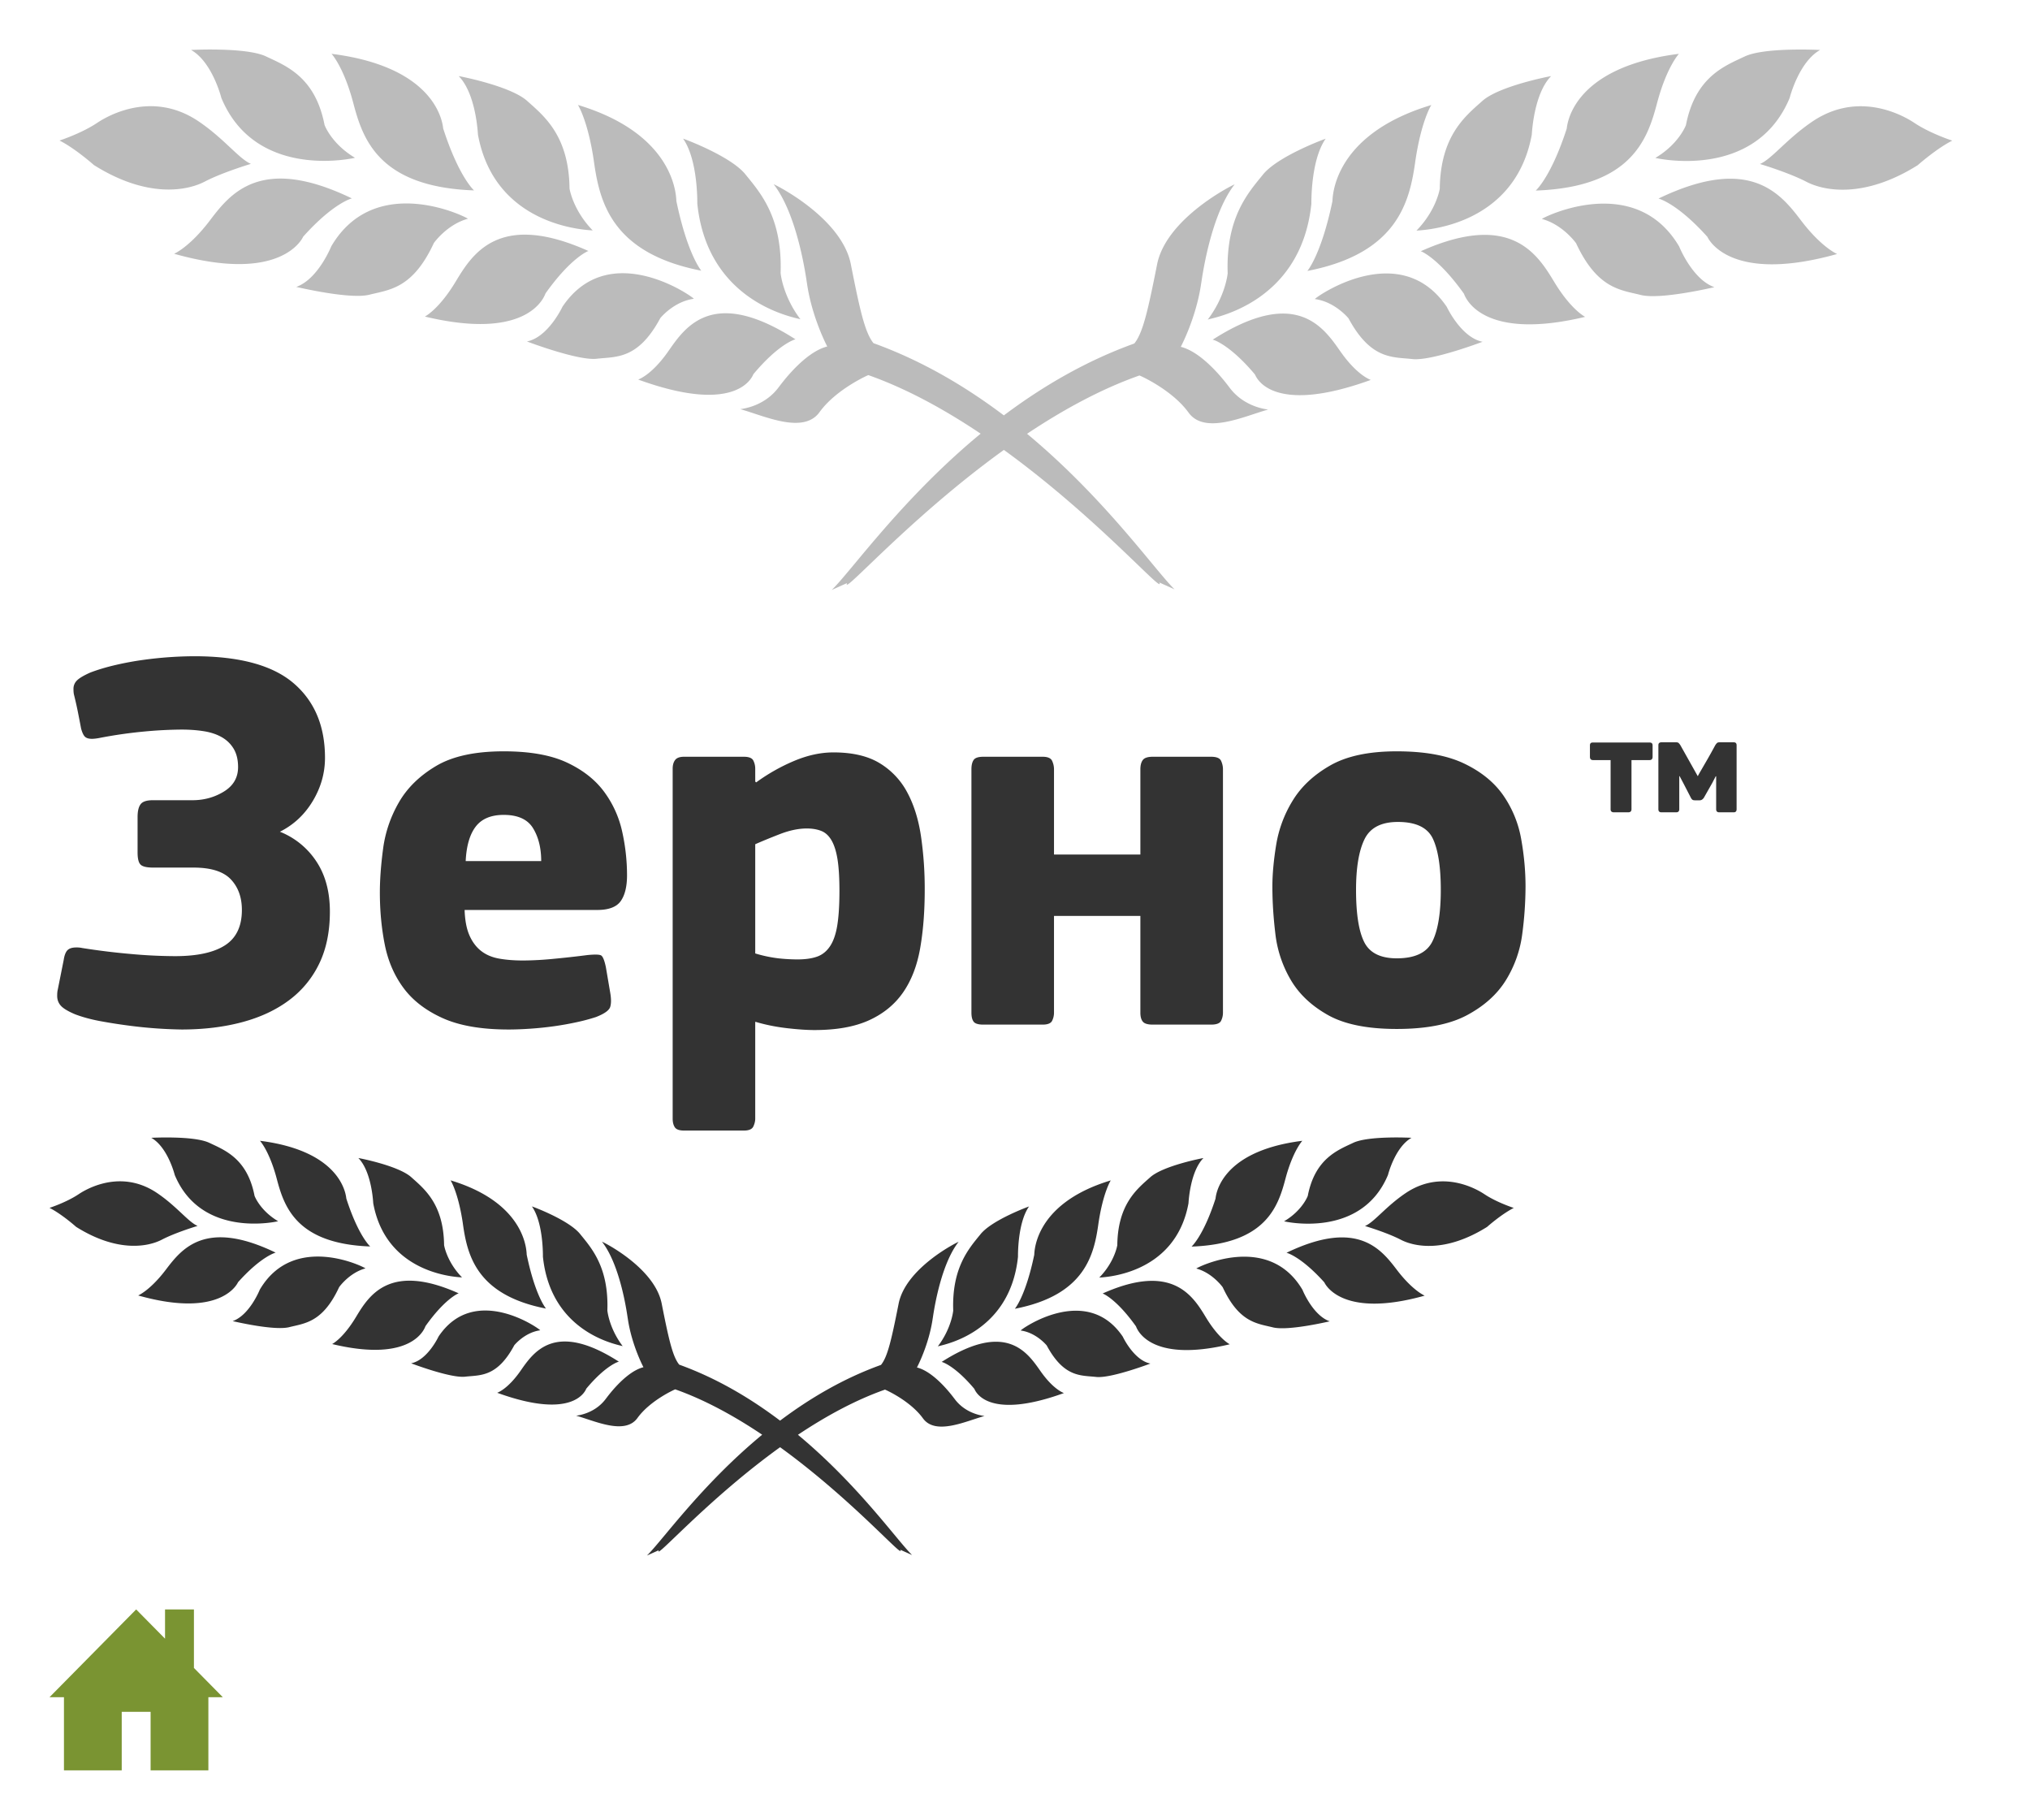 <svg xmlns="http://www.w3.org/2000/svg" xmlns:xlink="http://www.w3.org/1999/xlink" height="147" viewBox="0 0 164 147" width="164"><svg height="44.32" viewBox="0 0 156 45" width="155.259" x="4" y="4"><path fill="#BBB" d="M56.92 26.624c2.093-2.508 3.466-2.882 3.456-2.851-6.773-4.352-9.031-1.046-10.41.933-1.397 2.016-2.489 2.349-2.495 2.363 8.264 3.005 9.393-.351 9.449-.445zm-4.28-8.486c.007-.013-1.114-1.275-2.037-5.691-.042.056.288-5.378-8.078-7.901.003-.004.814 1.283 1.297 4.536.454 3.284 1.37 7.609 8.818 9.056zm8.142 3.995c-1.465-1.929-1.633-3.793-1.633-3.798.157-4.544-1.651-6.574-2.859-8.062-1.183-1.523-5.131-2.972-5.139-2.964 1.245 1.784 1.161 5.348 1.166 5.335.882 8.456 8.526 9.398 8.465 9.489zm-20.917-2.131c2.105-2.963 3.529-3.495 3.522-3.478-7.334-3.29-9.518.232-10.885 2.5-1.392 2.313-2.528 2.87-2.531 2.877 8.713 2.089 9.854-1.836 9.894-1.899zm3.876-5.162c-1.633-1.673-1.905-3.43-1.905-3.432-.054-4.339-2.081-5.944-3.448-7.167-1.347-1.253-5.635-2.067-5.642-2.061 1.445 1.48 1.573 4.803 1.577 4.795 1.438 7.841 9.457 7.825 9.418 7.865zm5.543 7.184c-.002.004 1.091-1.356 2.744-1.58.04-.086-6.919-5.078-10.773.652-.008.017-1.167 2.5-2.914 2.848.004-.003 4.117 1.572 5.697 1.42 1.604-.188 3.403.097 5.246-3.34zM34 11.555c.003-.004-1.238-1.085-2.524-5.066-.032.037-.094-4.993-9.163-6.136.001-.001.985 1.051 1.768 3.973.769 2.937 2.028 6.946 9.919 7.229zm-14.012 3.793c2.482-2.773 3.995-3.142 3.993-3.137-7.47-3.613-9.977-.389-11.638 1.797-1.677 2.215-2.942 2.742-2.942 2.743 8.912 2.511 10.566-1.367 10.587-1.403zM13.276 3.971c2.841 6.833 10.968 4.914 10.962 4.908-1.933-1.147-2.5-2.689-2.498-2.692-.765-3.947-3.156-4.842-4.781-5.612-.811-.392-2.351-.527-3.691-.563A31.898 31.898 0 0 0 11.526.01c-.452.011-.736.025-.736.025 1.753.991 2.485 3.937 2.486 3.936zm20.219 9.909c.037-.064-7.559-3.937-11.2 2.254-.004.006-1.079 2.701-2.877 3.336.004-.006 4.341 1.039 5.982.644 1.654-.421 3.563-.48 5.309-4.248-.003.006 1.065-1.515 2.786-1.986zM15.701 9.378c-.984-.412-2.209-2.088-4.339-3.517-4.13-2.749-8.053.014-8.293.167C1.765 6.894 0 7.464 0 7.464c1.305.66 2.82 2.01 2.819 2.01 4.379 2.755 7.65 2.115 9.102 1.354 1.449-.754 3.78-1.451 3.78-1.45zm80.246 18.31c.017.049-1.976-2.807-3.972-3.305-.002-.001 1.268-2.366 1.674-5.212.013.039.661-5.444 2.741-8.107-.02-.028-5.631 2.73-6.366 6.598-.756 3.811-1.163 5.584-1.86 6.448-4.023 1.447-7.594 3.565-10.702 5.896-3.103-2.342-6.672-4.471-10.694-5.923-.694-.862-1.098-2.633-1.851-6.44-.731-3.864-6.316-6.619-6.336-6.591 2.07 2.66 2.715 8.137 2.728 8.098.404 2.842 1.668 5.205 1.666 5.206-1.987.498-3.97 3.35-3.953 3.301-1.226 1.693-3.168 1.821-3.175 1.84 1.93.53 5.147 2.082 6.483.26 1.364-1.901 4.024-3.068 4.017-3.054 3.178 1.122 6.311 2.858 9.211 4.803-6.456 5.329-10.597 11.249-12.21 12.815l1.257-.563c-.531 1.167 5.106-5.337 12.86-10.92 7.69 5.569 13.274 12.035 12.746 10.871l1.251.562c-1.6-1.56-5.703-7.443-12.096-12.755 2.904-1.937 6.04-3.665 9.22-4.783-.007-.014 2.666 1.154 4.037 3.058 1.342 1.824 4.575.271 6.514-.26-.006-.019-1.958-.148-3.19-1.843zm9.102-2.954c-1.386-1.981-3.655-5.291-10.461-.934-.01-.031 1.369.344 3.473 2.854.057.094 1.191 3.454 9.496.445-.006-.014-1.104-.347-2.508-2.365zm6.174-15.642c.486-3.257 1.301-4.546 1.304-4.541-8.406 2.526-8.075 7.966-8.117 7.91-.927 4.421-2.054 5.685-2.047 5.698 7.483-1.45 8.404-5.78 8.86-9.067zm-15.402 9.263c0 .005-.169 1.871-1.641 3.802-.062-.091 7.62-1.034 8.506-9.499.006.012-.079-3.556 1.172-5.341-.008-.008-3.975 1.443-5.164 2.967-1.214 1.49-3.03 3.522-2.873 8.071zm26.778.691c-1.374-2.271-3.569-5.797-10.938-2.502-.007-.017 1.424.515 3.539 3.481.039.063 1.186 3.992 9.942 1.901-.003-.007-1.145-.565-2.543-2.88zm-1.832-12.064c.005.008.133-3.318 1.585-4.801-.007-.006-4.316.809-5.669 2.063-1.373 1.224-3.409 2.832-3.464 7.175.001.001-.273 1.761-1.914 3.435-.04-.037 8.018-.021 9.462-7.872zm-6.965 14.137c-3.872-5.737-10.865-.739-10.825-.653 1.661.224 2.76 1.586 2.758 1.582 1.852 3.441 3.659 3.155 5.271 3.343 1.587.151 5.721-1.424 5.725-1.422-1.756-.347-2.921-2.833-2.929-2.85zm7.291-9.551c7.929-.283 9.194-4.297 9.967-7.237.788-2.924 1.776-3.978 1.777-3.977-9.113 1.144-9.176 6.18-9.207 6.143-1.292 3.985-2.539 5.067-2.537 5.071zm21.762 2.456c-1.669-2.188-4.189-5.417-11.695-1.8-.002-.005 1.518.364 4.012 3.141.021.036 1.684 3.918 10.639 1.405.001-.001-1.271-.528-2.956-2.746zm-11.952-5.135c-.006.005 8.161 1.927 11.015-4.913.001.001.737-2.948 2.499-3.94 0 0-.286-.015-.74-.025a35.486 35.486 0 0 0-1.75.002c-1.347.036-2.894.172-3.709.564-1.633.771-4.036 1.667-4.805 5.618.002.001-.568 1.545-2.51 2.694zm1.951 7.263c-3.658-6.198-11.291-2.321-11.254-2.256 1.73.471 2.802 1.993 2.799 1.988 1.754 3.772 3.673 3.831 5.334 4.253 1.649.395 6.007-.651 6.012-.645-1.806-.635-2.887-3.333-2.891-3.34zm19.321-10.117c-.241-.154-4.183-2.92-8.333-.168-2.14 1.431-3.372 3.109-4.36 3.521 0 0 2.341.697 3.798 1.453 1.459.762 4.746 1.403 9.146-1.356 0-.001 1.521-1.352 2.833-2.013-.001 0-1.774-.57-3.084-1.437z"/></svg><svg height="72.827" viewBox="0 0 137 73" width="136.648" x="4" y="53"><path fill="#333" d="M2.073 28.996c.616.235 1.327.426 2.134.572.806.147 1.62.271 2.442.374a36.87 36.87 0 0 0 4.048.286c1.789 0 3.424-.198 4.906-.594 1.481-.396 2.75-.99 3.806-1.782a7.998 7.998 0 0 0 2.442-2.97c.572-1.188.858-2.588.858-4.202 0-1.613-.367-2.97-1.1-4.07a6.314 6.314 0 0 0-2.948-2.398c1.114-.557 2.002-1.386 2.662-2.486.66-1.1.99-2.266.99-3.498 0-2.581-.851-4.598-2.552-6.05S15.376 0 11.709 0a31.367 31.367 0 0 0-4.048.286c-.763.103-1.525.242-2.288.418-.763.176-1.452.382-2.068.616-.528.235-.887.448-1.078.638a.93.93 0 0 0-.286.682c0 .206.014.367.044.484.117.47.22.924.308 1.364.088.44.176.895.264 1.364.088.323.19.543.308.66.117.118.308.176.572.176.088 0 .19-.007.308-.022.117-.014.249-.036.396-.066a36.818 36.818 0 0 1 3.564-.506 34.292 34.292 0 0 1 2.992-.154c.645 0 1.246.044 1.804.132.557.088 1.041.25 1.452.484.41.235.733.55.968.946.234.396.352.888.352 1.474 0 .851-.382 1.511-1.144 1.98-.763.47-1.614.704-2.552.704H8.365c-.499 0-.829.11-.99.33-.162.22-.242.565-.242 1.034v2.86c0 .499.08.829.242.99.161.162.506.242 1.034.242h3.256c1.408 0 2.412.316 3.014.946.601.631.902 1.46.902 2.486 0 1.32-.455 2.274-1.364 2.86-.91.587-2.259.88-4.048.88a41.1 41.1 0 0 1-3.586-.176 55.943 55.943 0 0 1-3.938-.484 2.113 2.113 0 0 0-.484-.044c-.323 0-.558.074-.704.22-.147.147-.25.411-.308.792l-.484 2.42c-.03.118-.044.279-.044.484 0 .323.102.594.308.814.205.22.587.448 1.144.682zm26.598-2.134c.748 1.012 1.804 1.826 3.168 2.442 1.364.616 3.146.924 5.346.924.528 0 1.114-.022 1.76-.066a27.31 27.31 0 0 0 1.914-.198 24.36 24.36 0 0 0 1.848-.33 15.466 15.466 0 0 0 1.562-.418c.674-.264 1.056-.535 1.144-.814.088-.278.088-.667 0-1.166l-.352-2.068c-.118-.557-.25-.872-.396-.946-.147-.073-.514-.08-1.1-.022-.91.118-1.834.22-2.772.308a26.49 26.49 0 0 1-2.42.132c-.734 0-1.386-.051-1.958-.154-.572-.102-1.056-.308-1.452-.616-.396-.308-.712-.726-.946-1.254-.235-.528-.367-1.217-.396-2.068h10.736c.938 0 1.576-.242 1.914-.726.337-.484.506-1.18.506-2.09a16.29 16.29 0 0 0-.396-3.542 8.443 8.443 0 0 0-1.474-3.234c-.719-.968-1.724-1.752-3.014-2.354-1.291-.601-2.992-.902-5.104-.902-2.318 0-4.144.396-5.478 1.188-1.335.792-2.34 1.775-3.014 2.948-.675 1.174-1.1 2.42-1.276 3.74s-.264 2.508-.264 3.564c0 1.467.132 2.868.396 4.202.264 1.335.77 2.508 1.518 3.52zm5.852-13.068c.484-.63 1.239-.946 2.266-.946 1.144 0 1.936.36 2.376 1.078.44.719.66 1.606.66 2.662h-6.116c.059-1.232.33-2.163.814-2.794zm16.874 24.618h4.84c.41 0 .667-.11.77-.33.103-.22.154-.433.154-.638v-7.832h.044c.792.234 1.628.403 2.508.506.88.102 1.628.154 2.244.154 1.789 0 3.263-.264 4.422-.792 1.159-.528 2.075-1.276 2.75-2.244.674-.968 1.136-2.156 1.386-3.564.249-1.408.374-2.992.374-4.752a29.49 29.49 0 0 0-.308-4.378c-.206-1.364-.58-2.544-1.122-3.542a6.086 6.086 0 0 0-2.244-2.354c-.953-.572-2.193-.858-3.718-.858-1.027 0-2.083.228-3.168.682a15.22 15.22 0 0 0-3.08 1.738c-.029 0-.044-.007-.044-.022 0-.014-.015-.022-.044-.022V9.108c0-.234-.052-.454-.154-.66-.103-.205-.359-.308-.77-.308h-4.84c-.352 0-.594.088-.726.264-.132.176-.198.411-.198.704v28.336c0 .293.059.528.176.704.117.176.366.264.748.264zm5.764-23.188c.528-.234 1.188-.506 1.98-.814s1.525-.462 2.2-.462c.44 0 .829.066 1.166.198.337.132.616.389.836.77.22.382.381.895.484 1.54.102.646.154 1.496.154 2.552 0 1.144-.059 2.076-.176 2.794-.118.719-.316 1.284-.594 1.694-.279.411-.631.69-1.056.836-.425.147-.946.22-1.562.22a14.46 14.46 0 0 1-1.562-.088 10.89 10.89 0 0 1-1.87-.396v-8.844zM75.64 29.832h4.796c.41 0 .667-.102.77-.308.102-.205.154-.425.154-.66v-7.832h6.996v7.832c0 .323.065.565.197.726.131.162.4.242.809.242h4.721c.437 0 .707-.102.809-.308.102-.205.153-.425.153-.66V9.152c0-.234-.052-.462-.153-.682-.102-.22-.371-.33-.809-.33h-4.721c-.408 0-.678.088-.809.264-.131.176-.197.426-.197.748v6.908H81.36V9.152c0-.234-.052-.462-.154-.682-.103-.22-.36-.33-.77-.33H75.64c-.411 0-.675.088-.792.264-.118.176-.176.426-.176.748v19.712c0 .323.058.565.176.726.117.162.381.242.792.242zm42.108-18.568c-.734-1.056-1.79-1.914-3.168-2.574-1.379-.66-3.198-.99-5.456-.99-2.259 0-4.056.382-5.39 1.144-1.335.763-2.347 1.709-3.036 2.838a9.864 9.864 0 0 0-1.342 3.586c-.206 1.262-.308 2.391-.308 3.388 0 1.203.08 2.479.242 3.828a9.486 9.486 0 0 0 1.254 3.74c.674 1.144 1.679 2.09 3.014 2.838 1.334.748 3.19 1.122 5.566 1.122 2.405 0 4.304-.374 5.698-1.122 1.393-.748 2.442-1.694 3.146-2.838a9.362 9.362 0 0 0 1.32-3.74 29.65 29.65 0 0 0 .264-3.828c0-1.261-.118-2.544-.352-3.85a8.901 8.901 0 0 0-1.452-3.542zM112.006 23.1c-.455.91-1.416 1.364-2.882 1.364-1.32 0-2.2-.44-2.64-1.32-.44-.88-.66-2.288-.66-4.224 0-1.789.227-3.153.682-4.092.454-.938 1.356-1.408 2.706-1.408 1.466 0 2.412.455 2.838 1.364.425.91.638 2.288.638 4.136 0 1.878-.228 3.271-.682 4.18zM129.61 6.988h-4.626c-.144 0-.216.078-.216.234v.918c0 .18.084.27.252.27h1.422v3.978c0 .168.09.252.27.252h1.152c.18 0 .27-.084.27-.252V8.41h1.458c.168 0 .252-.09.252-.27v-.918c0-.156-.078-.234-.234-.234zm6.804-.018h-1.152c-.096 0-.165.021-.207.063a1.133 1.133 0 0 0-.135.171c-.252.468-.486.888-.702 1.26l-.495.855c-.15.258-.219.387-.207.387h-.018l-1.404-2.502a1.133 1.133 0 0 0-.135-.171c-.042-.042-.111-.063-.207-.063h-1.188c-.168 0-.252.078-.252.234v5.184c0 .168.084.252.252.252h1.188c.168 0 .252-.084.252-.252V9.706c.012 0 .018.003.018.009 0 .006.006.009.018.009l.324.612.594 1.152c.036.06.075.105.117.135.042.03.111.045.207.045h.378c.132 0 .246-.072.342-.216l.684-1.206.27-.522h.036v2.664c0 .168.084.252.252.252h1.17c.156 0 .234-.084.234-.252V7.204c0-.156-.078-.234-.234-.234zM43.481 59.309c1.599-1.916 2.648-2.202 2.64-2.178-5.174-3.325-6.898-.799-7.952.712-1.067 1.54-1.902 1.794-1.906 1.805 6.313 2.296 7.174-.268 7.218-.339zM32.484 42.444c.002-.003.622.98.991 3.465.347 2.508 1.046 5.813 6.735 6.918.005-.01-.851-.974-1.556-4.348-.031.043.221-4.108-6.17-6.035zm13.947 13.434c-1.119-1.474-1.247-2.897-1.247-2.901.12-3.471-1.261-5.022-2.184-6.158-.904-1.163-3.919-2.27-3.926-2.264.951 1.362.887 4.085.891 4.076.673 6.458 6.513 7.178 6.466 7.247zM30.452 54.25c1.608-2.263 2.696-2.67 2.691-2.656-5.602-2.514-7.271.177-8.315 1.909-1.063 1.767-1.931 2.192-1.934 2.198 6.656 1.596 7.528-1.403 7.558-1.451zm2.962-3.943c-1.248-1.278-1.456-2.62-1.455-2.621-.042-3.314-1.59-4.541-2.633-5.475-1.029-.957-4.304-1.579-4.31-1.574 1.104 1.131 1.201 3.669 1.205 3.663 1.097 5.989 7.222 5.977 7.193 6.007zm4.233 5.488c-.001.003.834-1.036 2.096-1.207.031-.066-5.286-3.88-8.229.498-.006.013-.892 1.909-2.226 2.175.003-.002 3.145 1.2 4.352 1.085 1.226-.143 2.6.075 4.007-2.551zm-19.252-13.52c.588 2.244 1.549 5.306 7.577 5.523.002-.003-.946-.829-1.928-3.87-.024.028-.072-3.814-6.999-4.688 0 0 .752.804 1.35 3.035zm-3.126 8.42c1.896-2.118 3.052-2.401 3.05-2.397-5.706-2.76-7.621-.297-8.89 1.373-1.281 1.692-2.247 2.094-2.248 2.095 6.808 1.919 8.072-1.043 8.088-1.071zm1.338-6.998c-.584-3.015-2.411-3.698-3.652-4.287-.62-.299-1.796-.403-2.82-.43a26.608 26.608 0 0 0-1.33-.001c-.345.008-.562.02-.562.02 1.339.757 1.899 3.007 1.899 3.006 2.17 5.219 8.379 3.753 8.374 3.749-1.477-.877-1.91-2.055-1.909-2.057zm8.98 5.877c.028-.049-5.774-3.008-8.555 1.722-.003.005-.824 2.064-2.198 2.548.003-.005 3.316.794 4.57.492 1.263-.321 2.721-.366 4.055-3.245-.003.004.813-1.157 2.128-1.517zm-13.593-3.44c-.752-.315-1.688-1.595-3.315-2.686-3.155-2.1-6.152.011-6.335.128C1.348 44.238 0 44.672 0 44.673c.997.504 2.154 1.535 2.154 1.536 3.345 2.105 5.844 1.616 6.953 1.034 1.106-.577 2.887-1.109 2.887-1.109zm61.299 13.988c.013.038-1.509-2.144-3.034-2.524-.001-.001.968-1.808 1.279-3.981.01.03.505-4.159 2.094-6.193-.015-.021-4.302 2.086-4.863 5.04-.578 2.911-.888 4.266-1.421 4.925-3.076 1.107-5.799 2.73-8.175 4.514-2.372-1.791-5.094-3.424-8.17-4.535-.53-.658-.839-2.012-1.414-4.919-.559-2.951-4.825-5.056-4.84-5.035 1.582 2.032 2.074 6.216 2.084 6.186.309 2.171 1.274 3.976 1.273 3.977-1.517.38-3.033 2.559-3.02 2.522-.936 1.293-2.42 1.391-2.426 1.405 1.474.405 3.932 1.59 4.952.198 1.042-1.452 3.074-2.343 3.069-2.333 2.43.858 4.826 2.186 7.043 3.673-4.93 4.071-8.102 8.589-9.333 9.785l.96-.43c-.406.892 3.9-4.077 9.823-8.342 5.874 4.254 10.139 9.193 9.737 8.304l.956.429c-1.222-1.191-4.363-5.682-9.246-9.739 2.22-1.481 4.618-2.803 7.049-3.658-.005-.011 2.037.882 3.083 2.336 1.025 1.393 3.495.207 4.976-.199-.004-.013-1.495-.111-2.436-1.406zm6.953-2.257c-1.059-1.513-2.792-4.042-7.991-.714-.008-.024 1.046.262 2.653 2.18.044.072.91 2.639 7.253.34-.004-.01-.843-.264-1.915-1.806zm4.716-11.948c.371-2.487.994-3.472.996-3.469-6.421 1.93-6.168 6.085-6.201 6.042-.708 3.377-1.569 4.343-1.564 4.353 5.717-1.108 6.42-4.416 6.769-6.926zm-9.57.91c-.928 1.138-2.315 2.69-2.195 6.165 0 .004-.129 1.429-1.253 2.904-.047-.07 5.82-.79 6.498-7.256.004.009-.06-2.716.895-4.08-.007-.005-3.037 1.103-3.945 2.267zm18.26 6.693c-1.05-1.734-2.726-4.428-8.356-1.912-.005-.013 1.088.394 2.704 2.659.03.049.906 3.05 7.595 1.452-.003-.004-.875-.43-1.943-2.199zm-1.4-9.215c.004.006.101-2.535 1.211-3.667-.005-.005-3.297.618-4.331 1.576-1.049.936-2.605 2.163-2.646 5.482 0 .001-.208 1.345-1.462 2.624-.03-.03 6.126-.018 7.228-6.015zm-5.32 10.799c-2.958-4.382-8.3-.564-8.269-.499 1.269.171 2.108 1.212 2.106 1.208 1.414 2.629 2.795 2.411 4.027 2.554 1.212.115 4.37-1.088 4.373-1.086-1.341-.265-2.231-2.164-2.237-2.177zm7.508-11.17c-.987 3.044-1.94 3.871-1.938 3.874 6.057-.216 7.023-3.283 7.614-5.529.602-2.234 1.357-3.039 1.357-3.038-6.961.874-7.009 4.721-7.033 4.693zm14.685 5.75c-1.275-1.672-3.2-4.138-8.933-1.375-.002-.004 1.16.278 3.065 2.399.016.027 1.286 2.993 8.127 1.073 0 0-.971-.403-2.259-2.097zm-.715-7.676c.001.001.563-2.252 1.909-3.01 0 0-.218-.012-.565-.02a26.845 26.845 0 0 0-1.337.001c-1.029.028-2.211.131-2.833.431-1.248.589-3.083 1.274-3.67 4.292.001.001-.434 1.181-1.918 2.058-.006.005 6.233 1.473 8.414-3.752zm-6.924 9.302c-2.795-4.735-8.625-1.773-8.597-1.724 1.321.36 2.141 1.523 2.138 1.519 1.34 2.882 2.805 2.927 4.075 3.249 1.26.302 4.589-.498 4.592-.493-1.38-.485-2.205-2.546-2.208-2.551zm8.393-7.857c-1.635 1.093-2.576 2.375-3.331 2.689 0 0 1.789.533 2.901 1.11 1.114.582 3.626 1.071 6.987-1.036 0 0 1.162-1.033 2.164-1.538 0 0-1.355-.436-2.355-1.098-.184-.116-3.196-2.229-6.366-.127z"/></svg><svg height="13" viewBox="0 0 14 13" width="14" x="4" y="130"><path fill-rule="evenodd" clip-rule="evenodd" fill="#7A9432" d="M0 7.091h1.167V13h4.667V8.273h2.333V13h4.667V7.091H14l-2.333-2.364V0H9.333v2.364L7 0 0 7.091z"/></svg></svg>